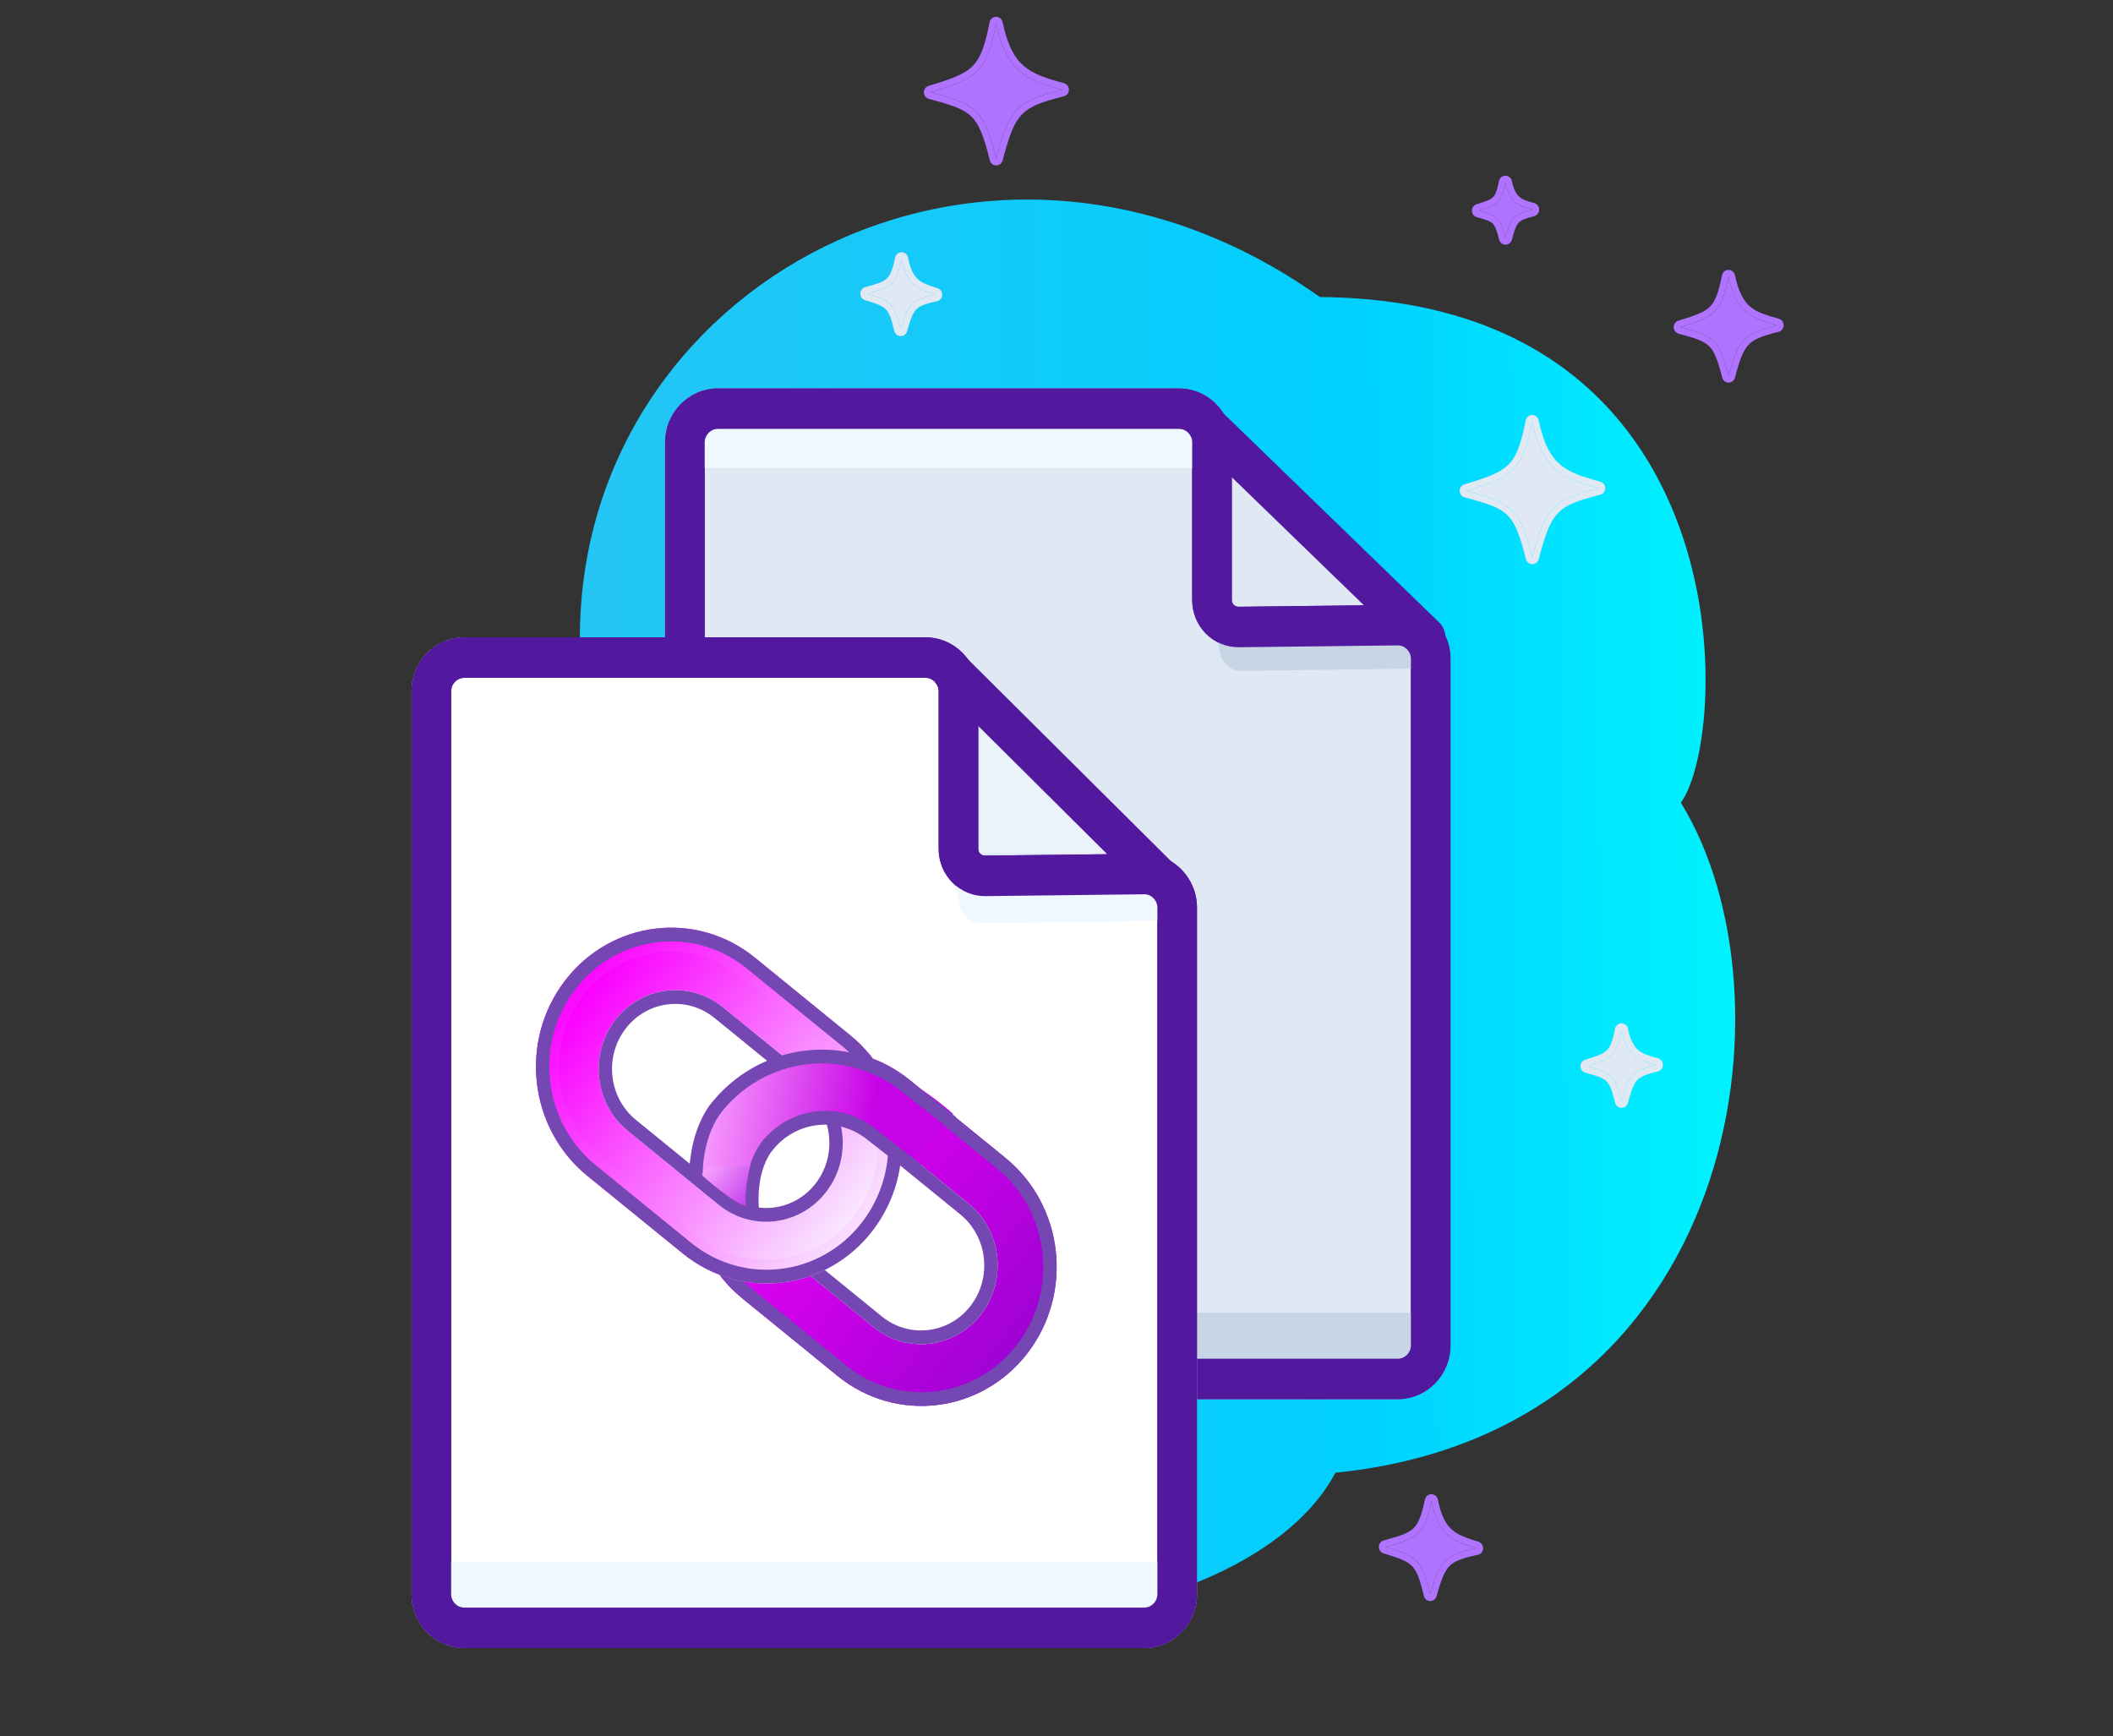 <svg width="230" height="189" viewBox="0 0 230 189" fill="none" xmlns="http://www.w3.org/2000/svg">
<rect x="0" y="0" width="230" height="189" fill="#333333" stroke="none"/>
<path d="M145.356 160.311C134.316 181.173 73.98 187.317 54.05 143.987C42.423 118.711 42.463 95.321 63.12 69.773C62.855 30.96 107.465 6.62 143.669 32.334C190.012 32.682 188.373 79.863 182.963 87.378C195.839 108.242 189.567 155.845 145.356 160.311Z" fill="url(#paint0_linear)"/>
<path d="M94.362 31.968C96.948 32.741 97.377 33.042 98.042 35.859C98.819 33.062 99.257 32.626 101.843 32.073C99.85 31.456 98.691 30.997 98.137 28.19C97.549 30.981 96.968 31.268 94.362 31.968Z" fill="#DFE8F3"/>
<path fill-rule="evenodd" clip-rule="evenodd" d="M93.644 31.958C93.639 32.288 93.85 32.58 94.16 32.673C95.493 33.072 96.054 33.299 96.415 33.667C96.766 34.026 97.006 34.605 97.343 36.031C97.42 36.356 97.701 36.587 98.028 36.593C98.354 36.6 98.644 36.381 98.734 36.059C99.128 34.638 99.393 34.022 99.766 33.651C100.128 33.29 100.683 33.072 101.99 32.792C102.311 32.723 102.546 32.44 102.561 32.105C102.575 31.77 102.365 31.467 102.051 31.37C101.034 31.055 100.397 30.823 99.923 30.4C99.478 30.003 99.101 29.362 98.841 28.045C98.774 27.704 98.482 27.458 98.142 27.455C97.801 27.453 97.506 27.695 97.434 28.035C97.141 29.427 96.882 29.984 96.521 30.321C96.133 30.684 95.529 30.895 94.18 31.258C93.867 31.342 93.648 31.628 93.644 31.958ZM95.612 32.375C95.261 32.243 94.85 32.114 94.362 31.968C94.849 31.837 95.266 31.721 95.624 31.6C96.799 31.204 97.358 30.758 97.766 29.594C97.9 29.212 98.019 28.751 98.137 28.19C98.245 28.735 98.375 29.192 98.53 29.579C98.985 30.712 99.65 31.241 100.569 31.63C100.949 31.791 101.373 31.927 101.843 32.073C101.33 32.183 100.902 32.288 100.539 32.407C99.402 32.783 98.902 33.302 98.445 34.558C98.312 34.924 98.183 35.353 98.042 35.859C97.92 35.343 97.806 34.911 97.686 34.546C97.272 33.293 96.778 32.816 95.612 32.375Z" fill="#DFE8F3"/>
<path d="M150.809 168.387C154.234 169.411 154.802 169.81 155.683 173.541C156.713 169.836 157.294 169.259 160.718 168.526C158.079 167.708 156.543 167.101 155.809 163.381C155.03 167.08 154.26 167.459 150.809 168.387Z" fill="#AF73FF"/>
<path fill-rule="evenodd" clip-rule="evenodd" d="M150.09 168.377C150.085 168.707 150.297 168.999 150.607 169.092C152.359 169.616 153.165 169.931 153.692 170.469C154.211 170.998 154.54 171.83 154.985 173.714C155.061 174.038 155.343 174.269 155.669 174.276C155.996 174.282 156.286 174.063 156.375 173.742C156.896 171.866 157.259 170.988 157.804 170.445C158.339 169.913 159.139 169.614 160.866 169.244C161.187 169.176 161.422 168.893 161.436 168.558C161.451 168.223 161.241 167.92 160.927 167.823C159.586 167.408 158.693 167.088 158.022 166.489C157.38 165.916 156.864 165.009 156.514 163.236C156.447 162.895 156.154 162.649 155.814 162.647C155.474 162.645 155.178 162.887 155.107 163.227C154.718 165.072 154.364 165.879 153.826 166.381C153.261 166.909 152.398 167.2 150.626 167.677C150.314 167.76 150.094 168.047 150.09 168.377ZM152.089 168.791C151.712 168.662 151.289 168.53 150.809 168.387C151.289 168.258 151.717 168.139 152.101 168.021C154.05 167.42 154.846 166.824 155.44 164.867C155.57 164.441 155.689 163.951 155.809 163.381C155.919 163.939 156.047 164.426 156.194 164.855C156.851 166.772 157.888 167.515 159.396 168.084C159.802 168.237 160.242 168.378 160.718 168.526C160.208 168.635 159.761 168.741 159.366 168.854C157.469 169.398 156.778 170.112 156.085 172.201C155.954 172.596 155.823 173.04 155.684 173.541C155.563 173.031 155.448 172.583 155.331 172.187C154.713 170.095 154.032 169.462 152.089 168.791Z" fill="#AF73FF"/>
<path d="M172.748 116.061C175.365 116.753 175.802 117.041 176.51 119.858C177.256 117.012 177.692 116.558 180.29 115.911C178.273 115.358 177.099 114.935 176.503 112.124C175.947 114.958 175.366 115.267 172.748 116.061Z" fill="#DFE8F3"/>
<path fill-rule="evenodd" clip-rule="evenodd" d="M172.03 116.075C172.036 116.404 172.256 116.69 172.568 116.772C173.919 117.129 174.484 117.339 174.849 117.694C175.205 118.041 175.455 118.613 175.814 120.041C175.895 120.364 176.18 120.591 176.507 120.592C176.833 120.594 177.12 120.37 177.204 120.048C177.583 118.603 177.842 117.967 178.219 117.574C178.585 117.192 179.148 116.951 180.46 116.625C180.779 116.546 181.005 116.255 181.009 115.92C181.013 115.585 180.794 115.289 180.477 115.202C179.446 114.919 178.804 114.707 178.323 114.299C177.873 113.917 177.485 113.287 177.205 111.968C177.133 111.628 176.837 111.387 176.497 111.389C176.156 111.392 175.865 111.638 175.798 111.979C175.521 113.391 175.267 113.969 174.901 114.327C174.509 114.711 173.897 114.947 172.544 115.357C172.234 115.451 172.024 115.745 172.03 116.075ZM174.01 116.428C173.656 116.307 173.241 116.191 172.748 116.061C173.23 115.915 173.643 115.785 174 115.653C175.195 115.21 175.755 114.74 176.153 113.536C176.281 113.149 176.392 112.686 176.503 112.124C176.618 112.669 176.755 113.124 176.916 113.507C177.39 114.638 178.07 115.149 179.004 115.51C179.388 115.658 179.816 115.781 180.29 115.911C179.783 116.038 179.358 116.157 178.997 116.288C177.839 116.707 177.341 117.249 176.893 118.549C176.766 118.919 176.643 119.35 176.51 119.858C176.381 119.343 176.26 118.913 176.134 118.549C175.699 117.297 175.195 116.833 174.01 116.428Z" fill="#DFE8F3"/>
<path d="M182.902 35.612C186.558 36.577 187.167 36.98 188.156 40.914C189.198 36.94 189.807 36.305 193.436 35.402C190.619 34.629 188.979 34.038 188.146 30.112C187.37 34.071 186.558 34.502 182.902 35.612Z" fill="#AF73FF"/>
<path fill-rule="evenodd" clip-rule="evenodd" d="M182.184 35.625C182.189 35.955 182.41 36.24 182.722 36.323C184.592 36.816 185.46 37.123 186.033 37.681C186.598 38.231 186.961 39.111 187.46 41.097C187.542 41.42 187.826 41.647 188.153 41.649C188.48 41.65 188.766 41.427 188.851 41.104C189.377 39.095 189.754 38.131 190.339 37.52C190.915 36.92 191.778 36.571 193.606 36.116C193.925 36.036 194.151 35.746 194.155 35.411C194.159 35.076 193.94 34.78 193.623 34.693C192.192 34.3 191.233 33.991 190.506 33.374C189.81 32.784 189.246 31.833 188.848 29.956C188.776 29.616 188.481 29.375 188.14 29.378C187.8 29.38 187.508 29.627 187.441 29.968C187.054 31.942 186.688 32.831 186.107 33.4C185.499 33.995 184.57 34.339 182.698 34.908C182.388 35.002 182.178 35.295 182.184 35.625ZM184.199 35.974C183.815 35.857 183.385 35.739 182.902 35.612C183.377 35.468 183.803 35.335 184.188 35.205C186.34 34.476 187.186 33.816 187.799 31.619C187.921 31.182 188.034 30.683 188.146 30.112C188.264 30.671 188.399 31.162 188.551 31.595C189.286 33.689 190.427 34.445 192.094 35.004C192.508 35.143 192.955 35.27 193.436 35.402C192.931 35.528 192.484 35.648 192.087 35.773C189.99 36.433 189.263 37.219 188.538 39.56C188.413 39.963 188.288 40.412 188.156 40.914C188.029 40.407 187.907 39.958 187.785 39.559C187.084 37.275 186.35 36.631 184.199 35.974Z" fill="#AF73FF"/>
<path d="M160.938 22.933C162.981 23.473 163.321 23.698 163.874 25.896C164.456 23.675 164.796 23.321 166.824 22.816C165.25 22.384 164.333 22.054 163.868 19.86C163.435 22.072 162.981 22.313 160.938 22.933Z" fill="#AF73FF"/>
<path fill-rule="evenodd" clip-rule="evenodd" d="M160.22 22.947C160.225 23.276 160.446 23.562 160.758 23.644C161.821 23.925 162.219 24.081 162.469 24.324C162.71 24.559 162.896 24.96 163.178 26.079C163.259 26.402 163.544 26.629 163.87 26.63C164.197 26.632 164.484 26.408 164.568 26.086C164.865 24.953 165.059 24.498 165.32 24.226C165.571 23.965 165.967 23.785 166.994 23.53C167.313 23.45 167.539 23.16 167.543 22.825C167.546 22.49 167.327 22.194 167.01 22.107C166.201 21.885 165.734 21.726 165.389 21.434C165.076 21.168 164.785 20.715 164.57 19.705C164.498 19.365 164.203 19.123 163.862 19.126C163.522 19.129 163.23 19.375 163.163 19.716C162.947 20.817 162.756 21.222 162.509 21.463C162.236 21.731 161.799 21.906 160.733 22.229C160.424 22.323 160.214 22.617 160.22 22.947ZM162.159 23.306C161.835 23.178 161.437 23.065 160.938 22.933C161.426 22.785 161.822 22.659 162.15 22.522C162.852 22.23 163.237 21.89 163.513 21.189C163.649 20.845 163.759 20.415 163.868 19.86C163.981 20.393 164.121 20.816 164.29 21.157C164.611 21.806 165.04 22.159 165.596 22.409C165.951 22.57 166.359 22.689 166.824 22.816C166.316 22.942 165.915 23.059 165.588 23.198C164.91 23.487 164.558 23.872 164.26 24.635C164.129 24.973 164.008 25.385 163.874 25.896C163.743 25.376 163.624 24.967 163.492 24.638C163.202 23.915 162.847 23.577 162.159 23.306Z" fill="#AF73FF"/>
<path d="M101.284 10.052C106.263 11.367 107.093 11.916 108.441 17.275C109.859 11.861 110.69 10.997 115.633 9.767C111.796 8.713 109.561 7.909 108.427 2.56C107.37 7.953 106.263 8.54 101.284 10.052Z" fill="#AF73FF"/>
<path fill-rule="evenodd" clip-rule="evenodd" d="M100.565 10.065C100.571 10.395 100.791 10.681 101.104 10.763C103.635 11.432 104.89 11.863 105.728 12.679C106.558 13.487 107.066 14.759 107.745 17.458C107.826 17.782 108.111 18.008 108.438 18.01C108.764 18.011 109.051 17.788 109.135 17.465C109.85 14.736 110.376 13.355 111.229 12.466C112.071 11.587 113.318 11.099 115.803 10.48C116.122 10.401 116.348 10.111 116.352 9.776C116.356 9.44 116.137 9.145 115.82 9.058C113.879 8.525 112.516 8.092 111.475 7.209C110.466 6.353 109.678 4.993 109.129 2.405C109.057 2.065 108.761 1.823 108.421 1.826C108.081 1.829 107.789 2.075 107.722 2.416C107.195 5.107 106.684 6.394 105.829 7.231C104.948 8.095 103.613 8.579 101.079 9.348C100.77 9.442 100.559 9.736 100.565 10.065ZM102.6 10.412C102.196 10.296 101.759 10.178 101.284 10.052C101.751 9.91 102.185 9.776 102.587 9.646C106.011 8.537 107.192 7.674 108.08 4.137C108.199 3.662 108.313 3.139 108.427 2.56C108.547 3.129 108.68 3.646 108.826 4.118C109.881 7.523 111.615 8.551 114.257 9.37C114.691 9.505 115.149 9.634 115.633 9.767C115.131 9.892 114.672 10.013 114.25 10.135C110.897 11.108 109.91 12.168 108.821 15.893C108.697 16.318 108.572 16.777 108.441 17.275C108.315 16.773 108.193 16.313 108.072 15.891C107.024 12.237 106.03 11.402 102.6 10.412Z" fill="#AF73FF"/>
<path d="M159.603 53.43C164.604 54.751 165.438 55.302 166.792 60.684C168.216 55.247 169.05 54.378 174.016 53.143C170.161 52.084 167.917 51.277 166.777 45.905C165.716 51.321 164.604 51.911 159.603 53.43Z" fill="#DFE8F3"/>
<path fill-rule="evenodd" clip-rule="evenodd" d="M158.885 53.443C158.89 53.773 159.111 54.058 159.423 54.141C161.966 54.812 163.226 55.245 164.069 56.066C164.904 56.877 165.414 58.157 166.096 60.867C166.177 61.191 166.461 61.417 166.788 61.419C167.115 61.42 167.402 61.197 167.486 60.874C168.204 58.133 168.733 56.746 169.589 55.852C170.436 54.968 171.689 54.478 174.185 53.857C174.504 53.777 174.73 53.487 174.734 53.152C174.738 52.816 174.519 52.521 174.202 52.434C172.253 51.899 170.883 51.464 169.837 50.577C168.823 49.716 168.031 48.349 167.48 45.75C167.408 45.41 167.112 45.168 166.772 45.171C166.431 45.173 166.139 45.42 166.073 45.761C165.543 48.464 165.03 49.757 164.17 50.599C163.284 51.467 161.943 51.953 159.398 52.726C159.089 52.82 158.879 53.113 158.885 53.443ZM160.919 53.79C160.515 53.674 160.078 53.555 159.603 53.43C160.071 53.288 160.504 53.154 160.907 53.023C164.352 51.908 165.538 51.042 166.431 47.483C166.55 47.007 166.664 46.484 166.777 45.905C166.898 46.474 167.031 46.991 167.177 47.463C168.237 50.891 169.981 51.923 172.638 52.747C173.073 52.881 173.531 53.01 174.015 53.143C173.514 53.268 173.054 53.389 172.632 53.511C169.258 54.49 168.266 55.554 167.172 59.302C167.048 59.727 166.922 60.187 166.792 60.684C166.665 60.182 166.544 59.722 166.423 59.3C165.369 55.623 164.371 54.785 160.919 53.79Z" fill="#DFE8F3"/>
<path d="M133.477 48.269L152.031 66.514H133.477V48.269Z" fill="#DFE8F3"/>
<path d="M72.394 48.157C72.394 44.913 74.968 42.282 78.144 42.282H128.331C131.507 42.282 134.081 44.913 134.081 48.157V65.314C134.081 65.722 134.408 66.052 134.808 66.048L152.075 65.847C155.276 65.81 157.89 68.451 157.89 71.722V146.43C157.89 149.675 155.316 152.305 152.14 152.305H78.144C74.968 152.305 72.394 149.675 72.394 146.43V48.157Z" fill="#DFE8F3"/>
<path fill-rule="evenodd" clip-rule="evenodd" d="M78.144 147.899H152.14C152.934 147.899 153.578 147.242 153.578 146.43V71.722C153.578 70.904 152.924 70.244 152.124 70.253L134.857 70.454C132.056 70.486 129.769 68.175 129.769 65.314V48.157C129.769 47.346 129.125 46.689 128.331 46.689H78.144C77.35 46.689 76.707 47.346 76.707 48.157V146.43C76.707 147.242 77.35 147.899 78.144 147.899ZM78.144 42.282C74.968 42.282 72.394 44.913 72.394 48.157V146.43C72.394 149.675 74.968 152.305 78.144 152.305H152.14C155.316 152.305 157.89 149.675 157.89 146.43V71.722C157.89 68.451 155.276 65.81 152.075 65.847L134.808 66.048C134.408 66.052 134.081 65.722 134.081 65.314V48.157C134.081 44.913 131.507 42.282 128.331 42.282H78.144Z" fill="#52199F"/>
<path fill-rule="evenodd" clip-rule="evenodd" d="M128.703 43.699C129.523 42.816 130.887 42.779 131.751 43.617L156.654 67.756C157.518 68.593 157.554 69.988 156.734 70.87C155.915 71.753 154.55 71.79 153.686 70.952L128.783 46.813C127.919 45.976 127.883 44.581 128.703 43.699Z" fill="#52199F"/>
<path d="M74.559 43.76H130.293V50.947H74.559V43.76Z" fill="#F0F8FF"/>
<path d="M75.641 142.906H155.726V150.094H75.641V142.906Z" fill="#C8D5E4"/>
<path d="M132.39 69.036C132.1 67.556 133.763 66.502 134.932 67.424C135.198 67.633 135.522 67.752 135.857 67.763L154.634 68.369C155.417 68.394 156.125 68.852 156.483 69.564C157.212 71.017 156.193 72.747 154.594 72.768L135.14 73.028C134.002 73.043 133.015 72.227 132.792 71.087L132.39 69.036Z" fill="#C8D5E4"/>
<path fill-rule="evenodd" clip-rule="evenodd" d="M78.144 147.899H152.14C152.934 147.899 153.578 147.242 153.578 146.43V71.722C153.578 70.904 152.924 70.244 152.124 70.253L134.857 70.454C132.056 70.486 129.769 68.175 129.769 65.314V48.157C129.769 47.346 129.125 46.689 128.331 46.689H78.144C77.35 46.689 76.707 47.346 76.707 48.157V146.43C76.707 147.242 77.35 147.899 78.144 147.899ZM78.144 42.282C74.968 42.282 72.394 44.913 72.394 48.157V146.43C72.394 149.675 74.968 152.305 78.144 152.305H152.14C155.316 152.305 157.89 149.675 157.89 146.43V71.722C157.89 68.451 155.276 65.81 152.075 65.847L134.808 66.048C134.408 66.052 134.081 65.722 134.081 65.314V48.157C134.081 44.913 131.507 42.282 128.331 42.282H78.144Z" fill="#52199F"/>
<path d="M106.598 74.626L125.153 92.871H106.598V74.626Z" fill="#EBF2FA"/>
<path d="M44.797 75.249C44.797 72.004 47.371 69.374 50.547 69.374H100.734C103.91 69.374 106.484 72.004 106.484 75.249V92.405C106.484 92.813 106.811 93.144 107.211 93.139L124.478 92.938C127.679 92.901 130.293 95.542 130.293 98.813V173.521C130.293 176.766 127.719 179.396 124.543 179.396H50.547C47.371 179.396 44.797 176.766 44.797 173.521V75.249Z" fill="white"/>
<path fill-rule="evenodd" clip-rule="evenodd" d="M50.547 174.99H124.543C125.337 174.99 125.981 174.333 125.981 173.521V98.813C125.981 97.995 125.327 97.335 124.527 97.344L107.26 97.545C104.459 97.577 102.172 95.266 102.172 92.405V75.249C102.172 74.437 101.528 73.78 100.734 73.78H50.547C49.753 73.78 49.109 74.437 49.109 75.249V173.521C49.109 174.333 49.753 174.99 50.547 174.99ZM50.547 69.374C47.371 69.374 44.797 72.004 44.797 75.249V173.521C44.797 176.766 47.371 179.396 50.547 179.396H124.543C127.719 179.396 130.293 176.766 130.293 173.521V98.813C130.293 95.542 127.679 92.901 124.478 92.938L107.211 93.139C106.811 93.144 106.484 92.813 106.484 92.405V75.249C106.484 72.004 103.91 69.374 100.734 69.374H50.547Z" fill="#52199F"/>
<path fill-rule="evenodd" clip-rule="evenodd" d="M102.129 71.624C102.959 70.752 104.325 70.733 105.178 71.581L128.681 94.946C129.535 95.795 129.553 97.189 128.723 98.061C127.892 98.933 126.527 98.953 125.674 98.104L102.171 74.739C101.317 73.891 101.299 72.496 102.129 71.624Z" fill="#52199F"/>
<path d="M48.043 169.998H128.128V177.185H48.043V169.998Z" fill="#F0F8FF"/>
<path d="M104.074 96.499C103.784 95.019 105.447 93.965 106.616 94.886C106.882 95.096 107.206 95.214 107.541 95.225L126.318 95.831C127.101 95.856 127.809 96.314 128.167 97.026C128.896 98.48 127.877 100.209 126.278 100.231L106.824 100.49C105.686 100.505 104.699 99.689 104.475 98.549L104.074 96.499Z" fill="#F0F8FF"/>
<path fill-rule="evenodd" clip-rule="evenodd" d="M50.547 174.99H124.543C125.337 174.99 125.981 174.333 125.981 173.521V98.813C125.981 97.995 125.327 97.335 124.527 97.344L107.26 97.545C104.459 97.577 102.172 95.266 102.172 92.405V75.249C102.172 74.437 101.528 73.78 100.734 73.78H50.547C49.753 73.78 49.109 74.437 49.109 75.249V173.521C49.109 174.333 49.753 174.99 50.547 174.99ZM50.547 69.374C47.371 69.374 44.797 72.004 44.797 75.249V173.521C44.797 176.766 47.371 179.396 50.547 179.396H124.543C127.719 179.396 130.293 176.766 130.293 173.521V98.813C130.293 95.542 127.679 92.901 124.478 92.938L107.211 93.139C106.811 93.144 106.484 92.813 106.484 92.405V75.249C106.484 72.004 103.91 69.374 100.734 69.374H50.547Z" fill="#52199F"/>
<path d="M78.375 120.055C83.417 113.497 92.672 112.387 99.045 117.575L109.431 126.028C115.804 131.216 116.883 140.738 111.841 147.295C106.798 153.852 97.544 154.962 91.17 149.775L80.785 141.321C74.411 136.133 73.332 126.612 78.375 120.055Z" fill="url(#paint1_linear)"/>
<path fill-rule="evenodd" clip-rule="evenodd" d="M108.527 127.203L98.142 118.749C92.399 114.075 84.06 115.075 79.516 120.984C74.972 126.893 75.945 135.472 81.688 140.147L92.073 148.6C97.816 153.275 106.156 152.275 110.699 146.366C115.243 140.457 114.271 131.877 108.527 127.203ZM99.045 117.575C92.672 112.387 83.417 113.497 78.375 120.055C73.332 126.612 74.411 136.133 80.785 141.321L91.17 149.775C97.544 154.962 106.798 153.852 111.841 147.295C116.883 140.738 115.804 131.216 109.431 126.028L99.045 117.575Z" fill="#7547B2"/>
<path d="M83.821 124.365C86.678 120.649 91.922 120.02 95.533 122.96L105.428 131.014C109.04 133.954 109.651 139.349 106.794 143.064C103.937 146.78 98.693 147.409 95.082 144.469L85.186 136.415C81.575 133.475 80.964 128.08 83.821 124.365Z" fill="white"/>
<path fill-rule="evenodd" clip-rule="evenodd" d="M104.525 132.189L94.63 124.134C91.649 121.708 87.321 122.227 84.962 125.294C82.604 128.361 83.109 132.814 86.09 135.241L95.985 143.295C98.966 145.721 103.294 145.202 105.653 142.135C108.011 139.068 107.506 134.615 104.525 132.189ZM95.533 122.96C91.922 120.02 86.678 120.649 83.821 124.365C80.964 128.08 81.575 133.475 85.186 136.415L95.082 144.469C98.693 147.409 103.937 146.78 106.794 143.064C109.651 139.349 109.04 133.954 105.428 131.014L95.533 122.96Z" fill="#7547B2"/>
<path d="M61.515 106.727C66.558 100.169 75.812 99.059 82.186 104.247L92.571 112.7C98.945 117.888 100.024 127.409 94.981 133.967C89.939 140.524 80.684 141.634 74.311 136.446L63.925 127.993C57.552 122.805 56.473 113.284 61.515 106.727Z" fill="url(#paint2_linear)"/>
<path fill-rule="evenodd" clip-rule="evenodd" d="M91.668 113.874L81.283 105.421C75.54 100.746 67.201 101.747 62.657 107.656C58.113 113.564 59.085 122.144 64.829 126.819L75.214 135.272C80.957 139.947 89.296 138.946 93.84 133.038C98.383 127.129 97.411 118.549 91.668 113.874ZM82.186 104.247C75.812 99.059 66.558 100.169 61.515 106.727C56.473 113.284 57.552 122.805 63.925 127.993L74.311 136.446C80.684 141.634 89.939 140.524 94.981 133.967C100.024 127.409 98.945 117.888 92.571 112.7L82.186 104.247Z" fill="#7547B2"/>
<path d="M63.497 108.359C67.689 102.909 75.381 101.986 80.679 106.298L90.964 114.67C96.262 118.983 97.159 126.897 92.968 132.348C88.776 137.798 81.084 138.721 75.786 134.409L65.5 126.037C60.203 121.724 59.306 113.81 63.497 108.359Z" fill="url(#paint3_linear)"/>
<path d="M66.961 111.037C69.818 107.321 75.062 106.692 78.674 109.632L88.569 117.686C92.18 120.626 92.792 126.021 89.934 129.736C87.077 133.452 81.834 134.081 78.222 131.141L68.327 123.087C64.716 120.147 64.104 114.752 66.961 111.037Z" fill="white"/>
<path fill-rule="evenodd" clip-rule="evenodd" d="M87.666 118.861L77.77 110.806C74.789 108.38 70.461 108.899 68.103 111.966C65.744 115.033 66.249 119.486 69.23 121.912L79.125 129.967C82.106 132.393 86.435 131.874 88.793 128.807C91.151 125.74 90.647 121.287 87.666 118.861ZM78.674 109.632C75.062 106.692 69.818 107.321 66.961 111.037C64.104 114.752 64.716 120.147 68.327 123.087L78.222 131.141C81.834 134.081 87.077 133.452 89.934 129.736C92.792 126.021 92.18 120.626 88.569 117.686L78.674 109.632Z" fill="#7547B2"/>
<path fill-rule="evenodd" clip-rule="evenodd" d="M87.438 122.391C85.056 122.913 82.973 124.856 82.314 128.928L75.135 127.697C76.19 121.188 80.08 116.347 85.923 115.068C91.526 113.842 97.881 116.127 103.744 121.241L99.037 126.952C94.181 122.715 90.06 121.817 87.438 122.391Z" fill="url(#paint4_linear)"/>
<path fill-rule="evenodd" clip-rule="evenodd" d="M103.192 122.793L98.07 118.756C91.912 113.904 83.107 115.05 78.319 121.328L77.174 120.403C82.454 113.48 92.165 112.216 98.955 117.567L104.077 121.605L103.192 122.793Z" fill="#7547B2"/>
<path fill-rule="evenodd" clip-rule="evenodd" d="M99.425 127.969L94.288 123.966C91.066 121.455 86.482 122.065 83.986 125.337L82.841 124.413C85.827 120.498 91.311 119.768 95.167 122.773L100.303 126.775L99.425 127.969Z" fill="#7547B2"/>
<path fill-rule="evenodd" clip-rule="evenodd" d="M81.171 129.224C81.321 127.635 81.806 125.575 83.206 123.938L84.299 124.927C83.185 126.23 82.756 127.931 82.62 129.369C82.553 130.08 82.56 130.707 82.583 131.154C82.595 131.377 82.611 131.554 82.623 131.673C82.63 131.732 82.635 131.777 82.639 131.806C82.641 131.82 82.642 131.831 82.643 131.837L82.644 131.843C82.644 131.843 82.644 131.843 81.924 131.956C81.205 132.07 81.205 132.07 81.205 132.07L81.205 132.068L81.204 132.063L81.202 132.049C81.201 132.038 81.198 132.022 81.196 132.002C81.191 131.963 81.184 131.906 81.176 131.835C81.161 131.691 81.143 131.487 81.13 131.235C81.103 130.73 81.096 130.027 81.171 129.224Z" fill="#7547B2"/>
<path fill-rule="evenodd" clip-rule="evenodd" d="M75.222 125.552C75.466 124.033 76.007 122.053 77.224 120.346L78.398 121.231C77.368 122.677 76.882 124.4 76.658 125.796C76.547 126.488 76.503 127.087 76.487 127.511C76.478 127.722 76.477 127.889 76.478 128.001C76.478 128.057 76.479 128.099 76.48 128.126C76.48 128.139 76.481 128.149 76.481 128.155L76.481 128.161C76.481 128.161 76.481 128.16 75.754 128.195C75.027 128.229 75.027 128.229 75.027 128.228L75.027 128.226L75.027 128.222L75.026 128.21C75.026 128.199 75.025 128.185 75.025 128.166C75.024 128.129 75.023 128.077 75.022 128.011C75.022 127.878 75.023 127.688 75.032 127.451C75.051 126.978 75.1 126.317 75.222 125.552Z" fill="#7547B2"/>
<path d="M81.696 126.784C81.696 126.784 80.896 129.723 81.239 131.251C79.982 131.134 76.44 127.959 76.44 127.959C76.662 126.322 79.823 127.194 81.696 126.784Z" fill="url(#paint5_linear)"/>
<defs>
<linearGradient id="paint0_linear" x1="46.378" y1="99.465" x2="202.925" y2="98.585" gradientUnits="userSpaceOnUse">
<stop stop-color="#2CC3F2"/>
<stop offset="0.645" stop-color="#00D0FF"/>
<stop offset="1" stop-color="#00FFFF"/>
</linearGradient>
<linearGradient id="paint1_linear" x1="78.375" y1="120.055" x2="112.568" y2="146.349" gradientUnits="userSpaceOnUse">
<stop stop-color="#FA00FF"/>
<stop offset="1" stop-color="#9D02D3"/>
</linearGradient>
<linearGradient id="paint2_linear" x1="61.515" y1="106.727" x2="95.709" y2="133.021" gradientUnits="userSpaceOnUse">
<stop stop-color="#FA00FF"/>
<stop offset="1" stop-color="#F9E7FF"/>
</linearGradient>
<linearGradient id="paint3_linear" x1="63.497" y1="108.359" x2="93.608" y2="131.514" gradientUnits="userSpaceOnUse">
<stop stop-color="#FA00FF"/>
<stop offset="1" stop-color="#F9E7FF"/>
</linearGradient>
<linearGradient id="paint4_linear" x1="76.249" y1="120.251" x2="103.287" y2="124.294" gradientUnits="userSpaceOnUse">
<stop stop-color="#F9A1FE"/>
<stop offset="0.688" stop-color="#C702E7"/>
<stop offset="1" stop-color="#C602E7"/>
</linearGradient>
<linearGradient id="paint5_linear" x1="77.611" y1="126.208" x2="82.328" y2="129.835" gradientUnits="userSpaceOnUse">
<stop stop-color="#F9A1FE"/>
<stop offset="1" stop-color="#C241EF"/>
</linearGradient>
</defs>
</svg>
